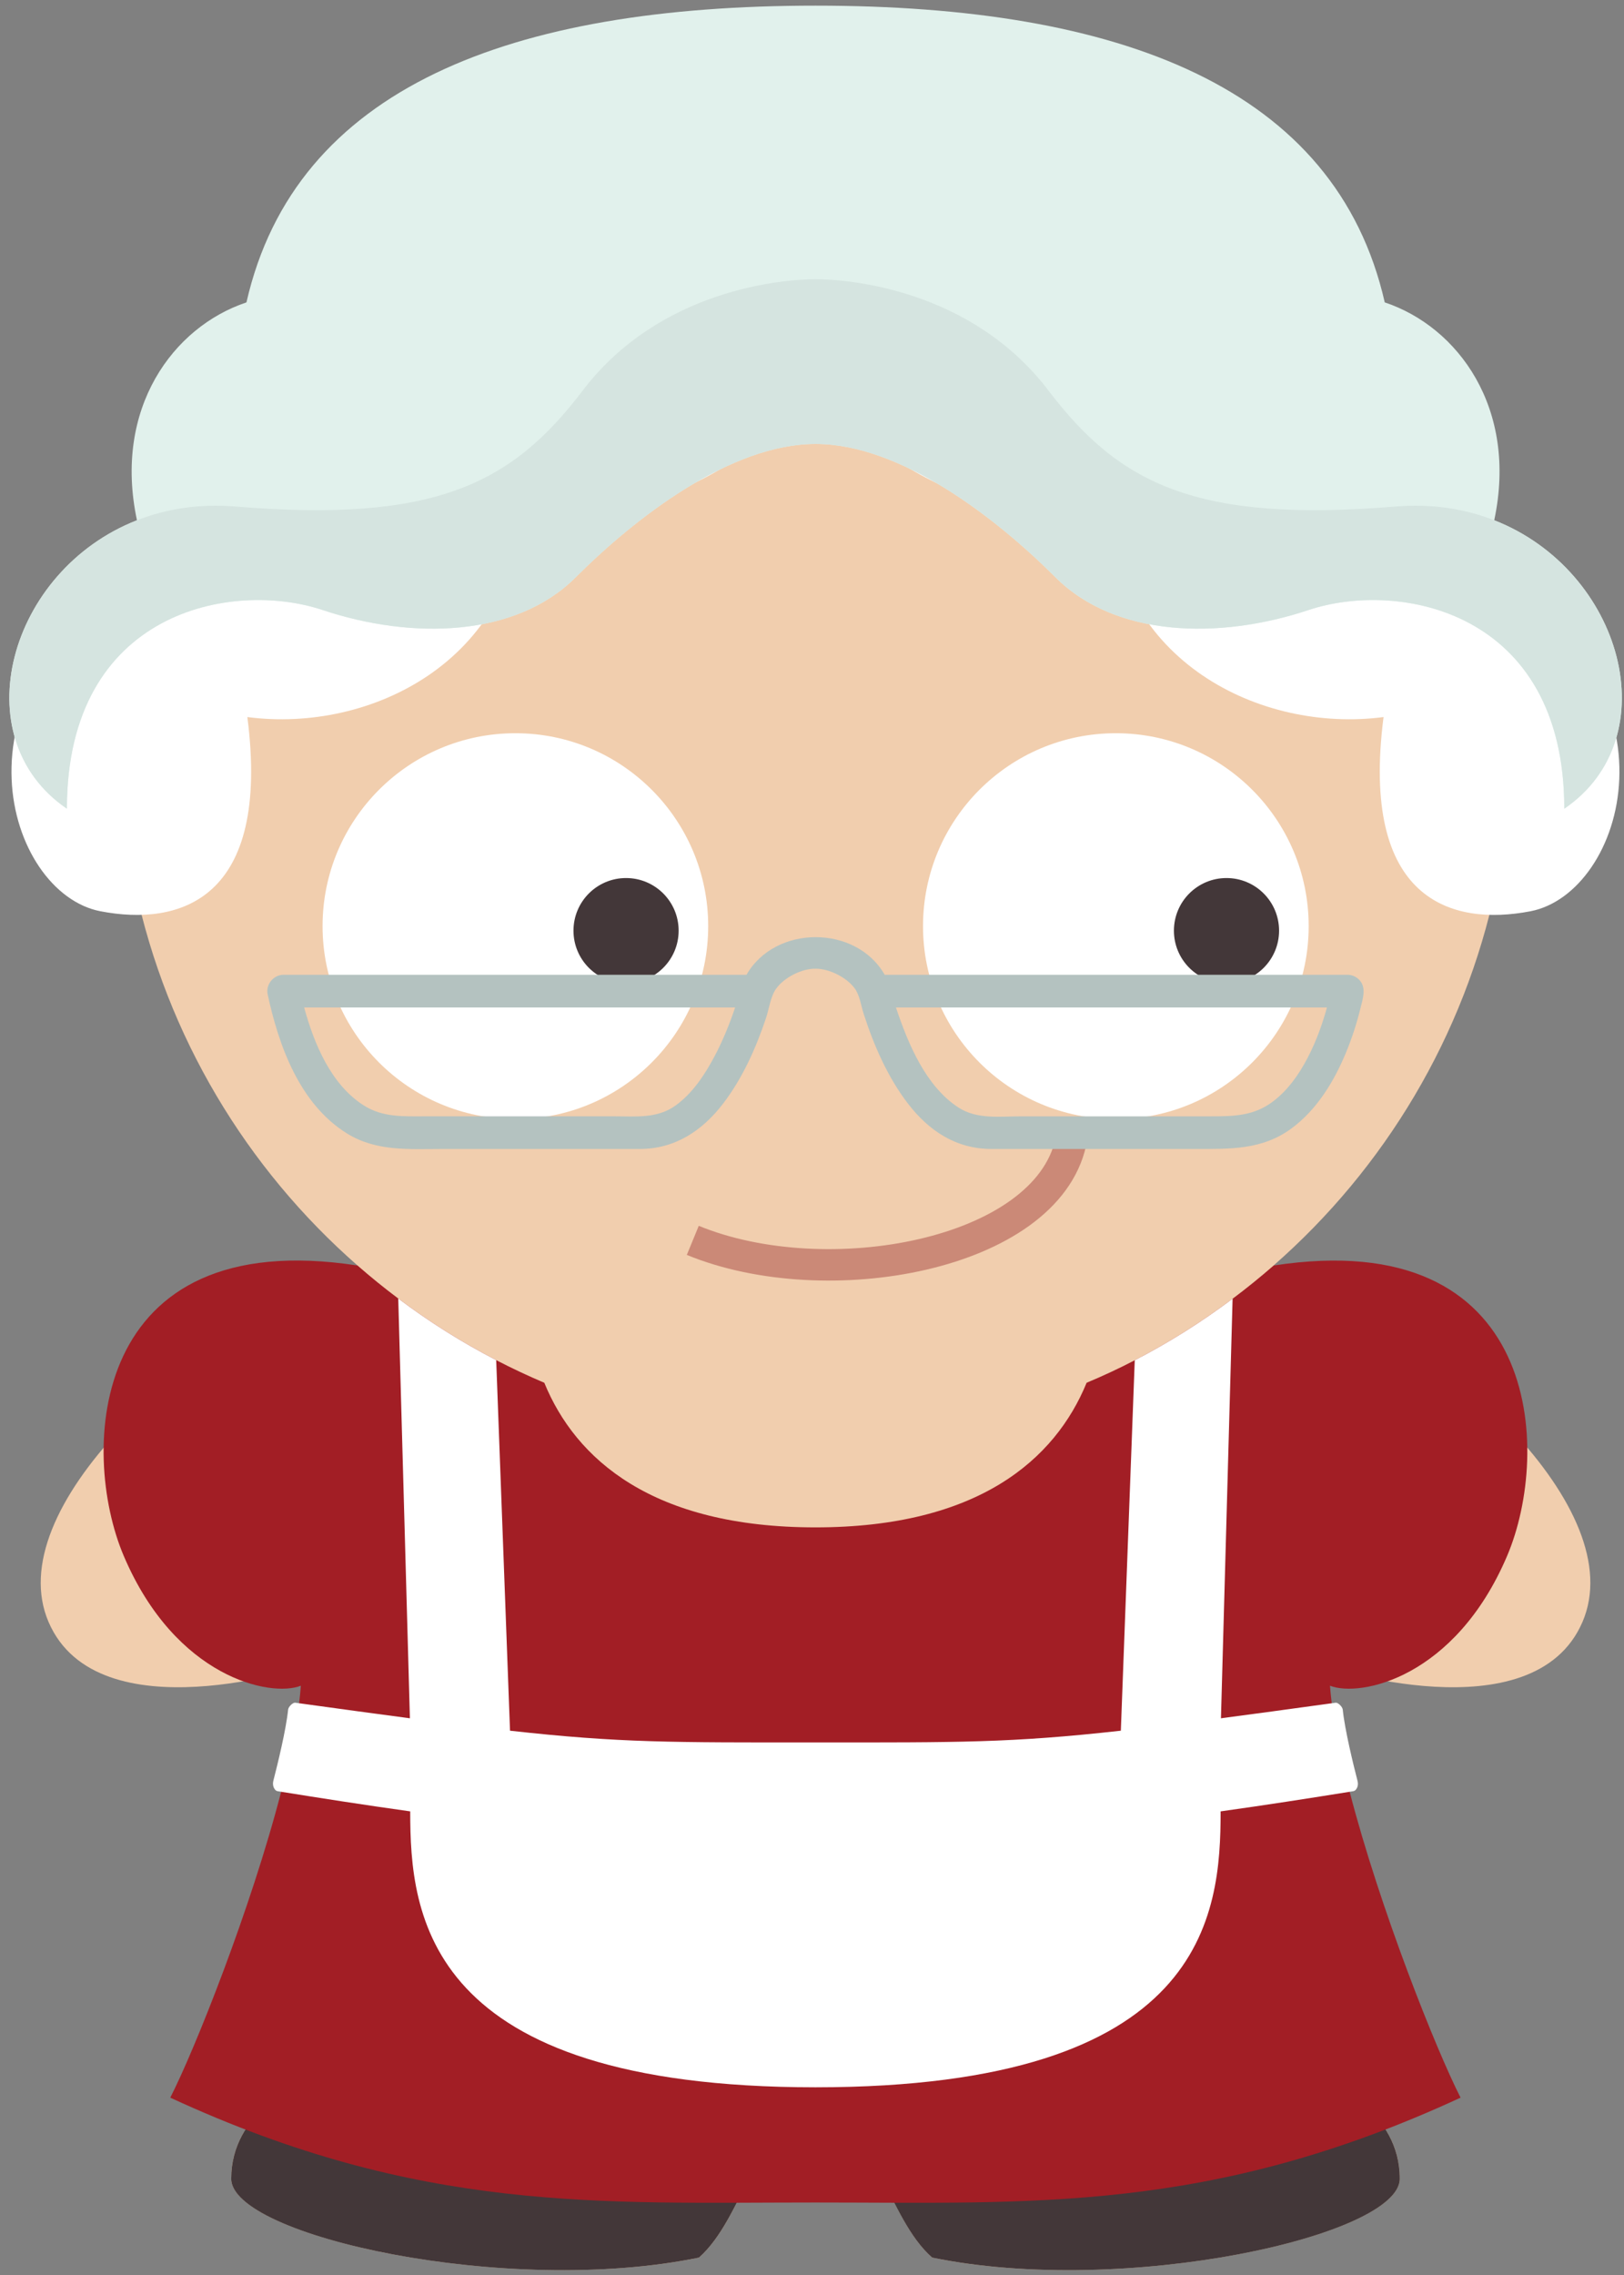 <?xml version="1.0" encoding="UTF-8" standalone="no"?>
<svg width="155px" height="217px" viewBox="0 0 155 217" version="1.1" xmlns="http://www.w3.org/2000/svg" xmlns:xlink="http://www.w3.org/1999/xlink" xmlns:sketch="http://www.bohemiancoding.com/sketch/ns">
    <rect x="0" y="0" width="155" height="217" fill="#808080" stroke="none"/>
    <!-- Generator: Sketch 3.2.1 (9977) - http://www.bohemiancoding.com/sketch -->
    <title>Slice 1</title>
    <desc>Created with Sketch.</desc>
    <defs></defs>
    <g id="Page-1" stroke="none" stroke-width="1" fill="none" fill-rule="evenodd" sketch:type="MSPage">
        <g id="Mrs_Claus" sketch:type="MSLayerGroup">
            <g id="Group" sketch:type="MSShapeGroup">
                <path d="M121.551,120.711 C132.143,111.445 139.758,98.861 142.779,84.576 C142.791,84.512 142.803,84.437 142.817,84.363 L143.832,84.576 C160.639,84.576 154.622,60.23 143.832,63.666 C142.404,50.23 136.959,38.002 128.728,28.18 C124.127,22.688 118.659,17.944 112.522,14.18 C102.425,7.985 90.548,4.41 77.839,4.41 C65.134,4.41 53.241,7.984 43.155,14.18 C37.025,17.944 31.54,22.674 26.949,28.166 C18.709,37.988 13.264,50.23 11.836,63.666 C1.061,60.254 -4.96,84.576 11.85,84.576 L12.853,84.363 C12.865,84.437 12.877,84.511 12.888,84.576 C15.912,98.861 23.54,111.457 34.126,120.711 C17.518,127.875 0.022,143.982 4.637,154.719 C9.327,165.594 29.36,158.899 29.36,158.899 C31.441,170.614 32.085,194.95 29.36,197.37 C26.637,199.79 22.071,202.386 22.071,207.819 C22.071,213.26 48.364,219.11 66.715,215.342 C71.144,211.416 71.871,202.535 77.84,202.399 C83.812,202.549 84.538,211.417 88.967,215.342 C107.307,219.11 133.598,213.26 133.598,207.819 C133.598,202.385 129.043,199.79 126.309,197.37 C123.589,194.95 124.241,170.614 126.309,158.899 C126.309,158.899 146.342,165.594 151.034,154.719 C155.659,143.982 138.161,127.889 121.551,120.711 L121.551,120.711 Z" id="Shape" fill="#F1CEAE"></path>
                <path d="M102.202,108.945 C99.814,119.734 78.922,123.574 66.122,118.312" id="Shape" stroke="#CB8977" stroke-width="3"></path>
                <path d="M142.332,55.094 C139.841,40.53 121.575,4.42 77.839,4.41 L77.839,4.41 L77.829,4.41 L77.82,4.41 L77.82,4.41 C34.084,4.42 15.818,40.529 13.327,55.094 C-5.265,65.678 0.586,85.19 9.588,86.92 C17.133,88.371 25.86,85.883 23.609,68.397 C35.38,69.938 49.188,63.032 49.921,47.971 C61.52,51.303 75.444,42.606 77.829,34.641 C80.215,42.606 94.141,51.303 105.738,47.971 C106.47,63.032 120.279,69.938 132.051,68.397 C129.799,85.883 138.527,88.372 146.072,86.92 C155.073,85.189 160.924,65.678 142.332,55.094 L142.332,55.094 Z" id="Shape" fill="#FFFFFF"></path>
                <g transform="translate(22, 200)" id="Shape" fill="#433739">
                    <path d="M3.517,0.635 C1.658,2.399 0.069,4.623 0.069,7.823 C0.069,13.264 26.368,19.112 44.711,15.341 C46.901,13.402 48.19,10.243 49.654,7.532 C25.173,10.781 3.517,3.906 3.517,0.635 L3.517,0.635 Z"></path>
                    <path d="M108.16,0.635 C108.16,3.906 86.514,10.781 62.024,7.531 C63.477,10.23 64.766,13.4 66.967,15.34 C85.31,19.111 111.598,13.264 111.598,7.822 C111.599,4.623 110.019,2.41 108.16,0.635 L108.16,0.635 Z"></path>
                </g>
                <g transform="translate(30, 69)" id="Shape">
                    <path d="M19.19,0.938 C29.347,0.938 37.592,9.178 37.592,19.34 C37.592,29.498 29.347,37.74 19.19,37.74 C9.027,37.74 0.787,29.498 0.787,19.34 C0.787,9.178 9.027,0.938 19.19,0.938 L19.19,0.938 Z" fill="#FFFFFF"></path>
                    <path d="M76.499,0.938 C86.658,0.938 94.904,9.176 94.904,19.34 C94.904,29.5 86.658,37.742 76.499,37.742 C66.335,37.742 58.096,29.5 58.096,19.34 C58.096,9.176 66.335,0.938 76.499,0.938 L76.499,0.938 Z" fill="#FFFFFF"></path>
                    <path d="M29.752,24.787 C32.523,24.787 34.771,22.541 34.771,19.773 C34.771,16.996 32.524,14.752 29.752,14.752 C26.979,14.752 24.735,16.996 24.735,19.773 C24.735,22.541 26.979,24.787 29.752,24.787 L29.752,24.787 Z" fill="#433739"></path>
                    <path d="M87.06,14.752 C84.289,14.752 82.043,16.996 82.043,19.773 C82.043,22.541 84.288,24.787 87.06,24.787 C89.832,24.787 92.079,22.541 92.079,19.773 C92.078,16.996 89.831,14.752 87.06,14.752 L87.06,14.752 Z" fill="#433739"></path>
                </g>
                <path d="M129.793,93.529 C129.497,93.181 129.061,92.978 128.605,92.978 L84.437,92.978 C81.705,88.189 73.985,88.199 71.25,92.978 L27.071,92.978 C26.124,92.978 25.379,93.857 25.535,94.792 C26.588,99.733 28.6,105.319 33.12,108.116 C35.924,109.852 39.04,109.596 42.205,109.596 L61.046,109.596 C64.39,109.596 66.989,107.895 68.993,105.297 C70.864,102.859 72.15,99.983 73.119,97.08 C73.406,96.223 73.536,95.07 74.068,94.318 C74.828,93.246 76.52,92.373 77.838,92.402 C79.142,92.39 80.764,93.213 81.547,94.236 C82.053,94.898 82.174,95.898 82.423,96.677 C83.393,99.698 84.706,102.714 86.645,105.249 C88.65,107.87 91.264,109.595 94.63,109.595 L114.009,109.595 C117.344,109.595 120.451,109.71 123.263,107.636 C125.681,105.855 127.308,103.181 128.447,100.447 C129.027,99.054 129.496,97.615 129.852,96.15 C130.055,95.316 130.426,94.275 129.793,93.529 M68.138,100.867 C67.223,102.578 66.072,104.303 64.476,105.451 C62.732,106.705 60.735,106.48 58.698,106.48 L40.575,106.48 C38.529,106.48 36.568,106.593 34.765,105.468 C31.601,103.497 29.968,99.542 29.029,96.095 L70.164,96.095 C69.732,97.389 69.057,99.16 68.138,100.867 M124.811,100.885 C123.98,102.485 122.898,104.03 121.434,105.112 C119.661,106.426 117.783,106.481 115.656,106.481 L97.446,106.481 C95.435,106.481 93.265,106.792 91.494,105.651 C88.346,103.622 86.65,99.505 85.512,96.096 L126.648,96.096 C126.298,97.377 125.71,99.168 124.811,100.885" id="Shape" fill="#B4C2C0"></path>
                <path d="M142.614,49.625 C144.887,38.969 139.175,31.18 132.165,28.844 C127.49,8.33 106.904,0.539 77.853,0.539 L77.832,0.539 C48.781,0.539 28.196,8.33 23.522,28.844 C16.511,31.18 10.798,38.969 13.072,49.625 C0.817,54.414 -3.576,70.357 6.384,77.139 C6.384,58.184 22.223,55.328 30.781,58.184 C39.35,61.041 49.227,60.782 54.94,55.069 C60.652,49.356 69.74,42.346 77.84,42.346 C85.943,42.346 95.03,49.356 100.742,55.069 C106.455,60.782 116.332,61.042 124.901,58.184 C133.46,55.329 149.298,58.184 149.298,77.139 C159.263,70.357 154.868,54.414 142.614,49.625 L142.614,49.625 Z" id="Shape" fill="#E1F1EC"></path>
                <path d="M142.614,49.625 C154.868,54.414 159.262,70.357 149.302,77.139 C149.302,58.184 133.463,55.328 124.905,58.184 C116.336,61.041 106.459,60.782 100.746,55.069 C95.034,49.356 85.946,42.346 77.844,42.346 C69.743,42.346 60.656,49.356 54.944,55.069 C49.231,60.782 39.354,61.042 30.785,58.184 C22.226,55.329 6.388,58.184 6.388,77.139 C-3.573,70.358 0.821,54.414 13.076,49.625 C15.84,48.545 18.997,48.025 22.487,48.316 C41.442,49.875 48.816,46.199 55.588,37.287 C62.994,27.545 74.782,26.635 77.846,26.635 C80.911,26.635 92.7,27.545 100.096,37.287 C106.877,46.199 114.251,49.875 133.206,48.316 C136.692,48.025 139.851,48.545 142.614,49.625 L142.614,49.625 Z" id="Shape" fill="#D5E4E0"></path>
                <path d="M143.839,148.422 C148.108,138.42 147.152,116.785 121.562,120.711 C120.293,121.811 118.996,122.871 117.644,123.879 C114.715,126.08 111.589,128.053 108.306,129.748 C106.812,130.525 105.274,131.242 103.705,131.896 L103.705,131.908 C100.705,139.209 93.361,145.689 77.833,145.689 C62.284,145.689 54.942,139.199 51.95,131.896 C50.391,131.232 48.855,130.515 47.359,129.736 C44.066,128.033 40.94,126.07 38.01,123.857 C36.672,122.859 35.383,121.81 34.125,120.711 C8.502,116.764 7.557,138.42 11.816,148.422 C16.781,160.065 25.859,161.924 28.714,160.791 C28.672,161.322 28.621,161.883 28.548,162.465 C28.246,164.947 27.633,167.844 26.834,170.908 C23.947,182.074 18.577,195.535 16.251,200.084 C40.14,211.125 57.224,210.086 77.831,210.086 C98.437,210.086 115.514,211.125 139.402,200.084 C137.076,195.535 131.706,182.074 128.817,170.908 C128.018,167.844 127.405,164.947 127.105,162.465 C127.032,161.883 126.979,161.322 126.938,160.791 C129.797,161.924 138.875,160.064 143.839,148.422 L143.839,148.422 Z" id="Shape" fill="#A21E25"></path>
                <path d="M129.567,169.869 C129.162,168.301 128.352,164.998 128.156,163.066 C128.124,162.785 127.687,162.38 127.48,162.412 C127.356,162.433 127.231,162.443 127.107,162.465 C123.066,163.026 119.586,163.492 116.532,163.899 L117.643,123.879 C114.714,126.08 111.588,128.053 108.305,129.748 L106.977,165.082 C96.467,166.254 91.481,166.203 77.832,166.203 C64.185,166.203 59.188,166.254 48.678,165.082 L47.359,129.736 C44.066,128.033 40.94,126.07 38.01,123.857 L39.122,163.898 C36.069,163.492 32.589,163.025 28.549,162.464 C28.424,162.443 28.3,162.433 28.175,162.411 C27.967,162.38 27.53,162.784 27.5,163.065 C27.303,164.997 26.492,168.299 26.087,169.868 C25.952,170.409 26.264,170.813 26.461,170.845 C26.585,170.866 26.71,170.886 26.835,170.908 C30.533,171.5 34.688,172.154 39.152,172.777 C39.152,182.644 40.504,199.086 77.811,199.097 L77.841,199.097 C115.151,199.085 116.5,182.644 116.5,172.777 C120.967,172.154 125.121,171.5 128.817,170.908 C128.943,170.887 129.067,170.867 129.192,170.845 C129.401,170.814 129.714,170.41 129.567,169.869 L129.567,169.869 Z" id="Shape" fill="#FFFFFF"></path>
            </g>
        </g>
    </g>
</svg>